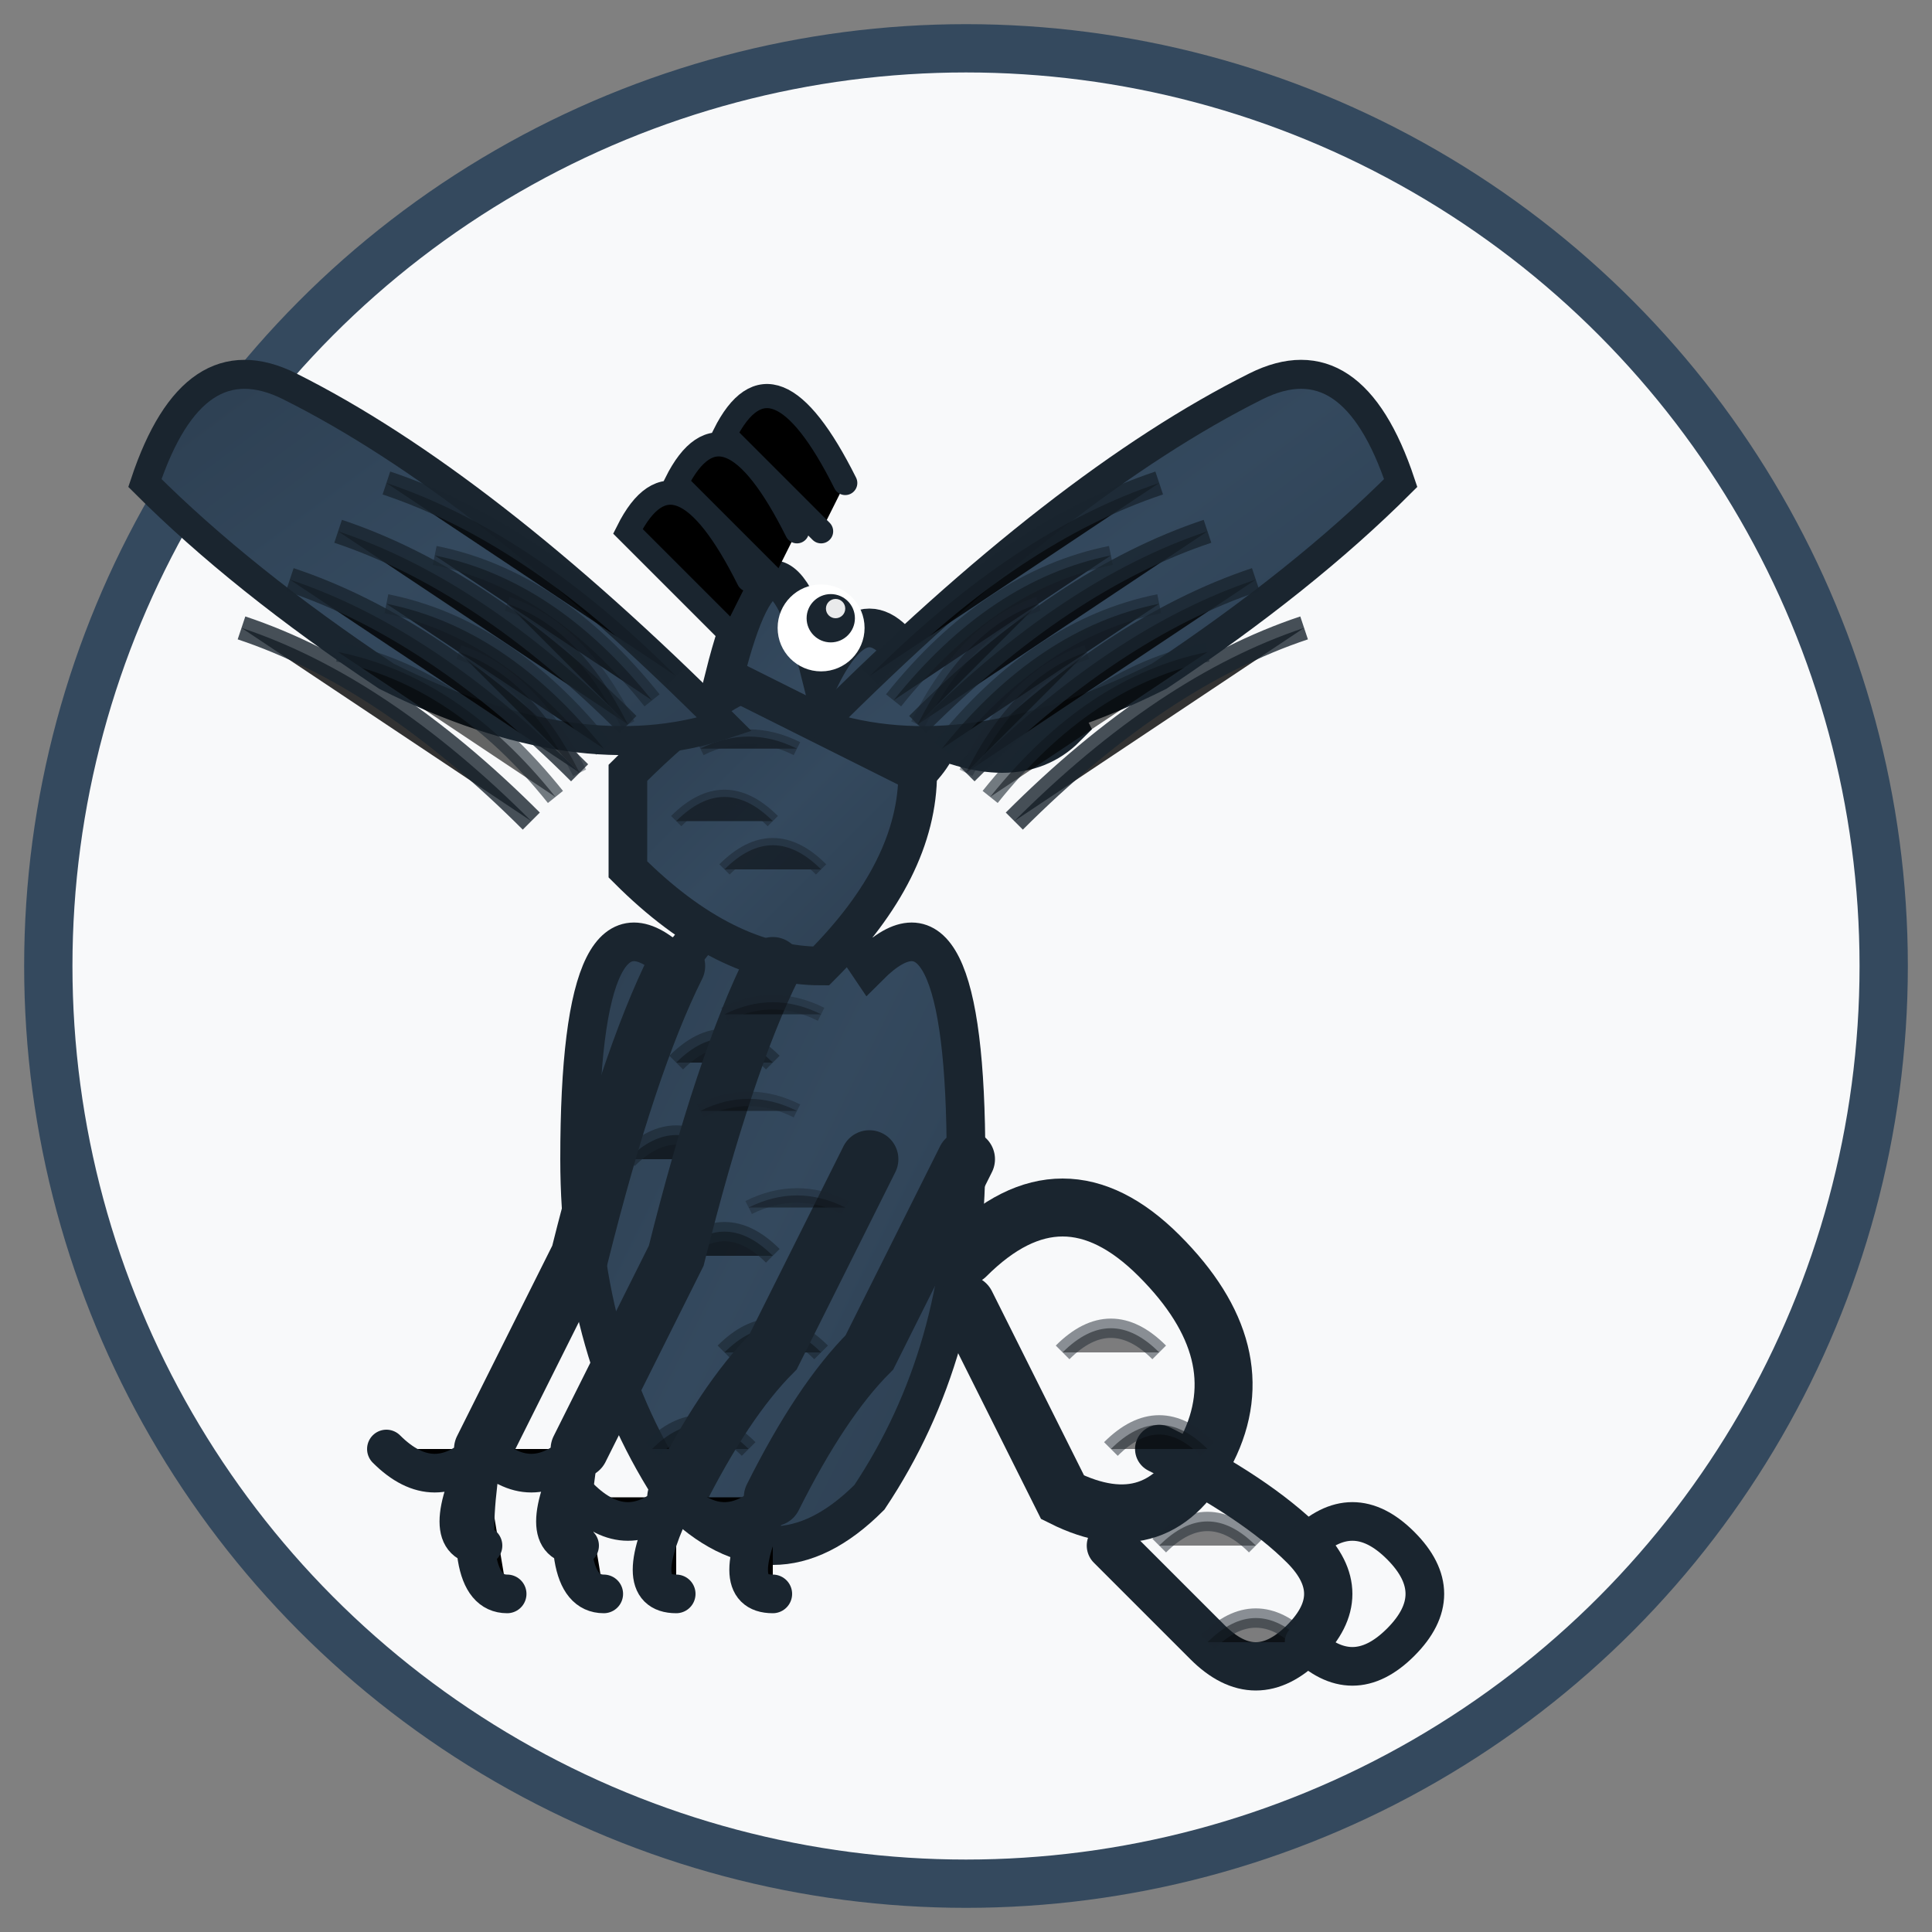 <svg xmlns="http://www.w3.org/2000/svg" viewBox="0 0 40 40" width="40" height="40">
  <rect x="0" y="0" width="40" height="40" fill="#808080" stroke="none"/>
  <defs>
    <linearGradient id="griffinGradientHeader" x1="0%" y1="0%" x2="100%" y2="100%">
      <stop offset="0%" style="stop-color:#2c3e50;stop-opacity:1" />
      <stop offset="50%" style="stop-color:#34495e;stop-opacity:1" />
      <stop offset="100%" style="stop-color:#2c3e50;stop-opacity:1" />
    </linearGradient>
  </defs>
  
  <!-- Background circle -->
  <circle cx="20" cy="20" r="19" fill="#f8f9fa" stroke="#34495e" stroke-width="1"/>
  
  <!-- Griffin main body (detailed rampant stance matching original) -->
  <path d="M14 20 Q12 18 12 24 Q12 28 14 31 Q16 33 18 31 Q20 28 20 24 Q20 18 18 20 Q16 17 14 20 Z" 
        fill="url(#griffinGradientHeader)" 
        stroke="#1a252f" 
        stroke-width="0.8"/>
  
  <!-- Body muscle definition and fur texture -->
  <path d="M14 22 Q15 21 16 22 M13 24 Q14 23 15 24 M14 26 Q15 25 16 26 M15 28 Q16 27 17 28 M13.5 30 Q14.5 29 15.5 30" 
        stroke="#1a252f" 
        stroke-width="0.4" 
        opacity="0.6"/>
  
  <!-- Griffin chest with detailed musculature -->
  <path d="M13 16 Q15 14 16 14 Q17 14 19 16 Q19 18 17 20 Q15 20 13 18 Q13 16 13 16 Z" 
        fill="url(#griffinGradientHeader)" 
        stroke="#1a252f" 
        stroke-width="0.8"/>
  
  <!-- Chest muscle lines -->
  <path d="M14 17 Q15 16 16 17 M15 18 Q16 17 17 18 M14.5 15.5 Q15.5 15 16.5 15.5" 
        stroke="#1a252f" 
        stroke-width="0.3" 
        opacity="0.5"/>
  
  <!-- Griffin eagle head with fine detail -->
  <path d="M15 14 Q16 10 17 14 Q18 12 19 14 Q20 15 19 16 Q17 15 15 14 Z" 
        fill="url(#griffinGradientHeader)" 
        stroke="#1a252f" 
        stroke-width="0.8"/>
  
  <!-- Detailed curved beak matching original -->
  <path d="M19 14 Q21 13 22 15 Q21 16 19 15" 
        fill="none" 
        stroke="#1a252f" 
        stroke-width="1" 
        stroke-linecap="round"/>
  
  <!-- Beak detail and nostril -->
  <circle cx="20.5" cy="14.5" r="0.3" fill="#1a252f" opacity="0.7"/>
  
  <!-- Eye with detailed iris and highlight -->
  <circle cx="17" cy="13" r="0.9" fill="#ffffff"/>
  <circle cx="17.2" cy="12.8" r="0.5" fill="#1a252f"/>
  <circle cx="17.3" cy="12.6" r="0.2" fill="#ffffff" opacity="0.9"/>
  
  <!-- Head crest and mane feathers -->
  <path d="M15.5 12 Q14 9 13 11 Q14 12 15 13 M16.5 11 Q15 8 14 10 Q15 11 16 12 M17.5 10 Q16 7 15 9 Q16 10 17 11" 
        stroke="#1a252f" 
        stroke-width="0.5" 
        stroke-linecap="round"/>
  
  <!-- Detailed left wing with intricate feather work -->
  <path d="M15 15 Q10 10 6 8 Q4 7 3 10 Q5 12 8 14 Q12 16 15 15 Z" 
        fill="url(#griffinGradientHeader)" 
        stroke="#1a252f" 
        stroke-width="0.6"/>
  
  <!-- Left wing primary feathers (outer layer) -->
  <path d="M14 14 Q11 11 8 10 M13 15 Q10 12 7 11 M12 16 Q9 13 6 12 M11 17 Q8 14 5 13" 
        stroke="#1a252f" 
        stroke-width="0.5" 
        opacity="0.8"/>
  
  <!-- Left wing secondary feathers (middle layer) -->
  <path d="M13.5 14.5 Q11.5 12 9 11.5 M12.5 15.5 Q10.5 13 8 12.5 M11.5 16.5 Q9.5 14 7 13.5" 
        stroke="#1a252f" 
        stroke-width="0.4" 
        opacity="0.6"/>
  
  <!-- Left wing tertiary feathers (inner layer) -->
  <path d="M13 15 Q12 13 10.5 12.5 M12 16 Q11 14 9.5 13.5" 
        stroke="#1a252f" 
        stroke-width="0.3" 
        opacity="0.4"/>
  
  <!-- Detailed right wing with intricate feather work -->
  <path d="M17 15 Q22 10 26 8 Q28 7 29 10 Q27 12 24 14 Q20 16 17 15 Z" 
        fill="url(#griffinGradientHeader)" 
        stroke="#1a252f" 
        stroke-width="0.6"/>
  
  <!-- Right wing primary feathers (outer layer) -->
  <path d="M18 14 Q21 11 24 10 M19 15 Q22 12 25 11 M20 16 Q23 13 26 12 M21 17 Q24 14 27 13" 
        stroke="#1a252f" 
        stroke-width="0.5" 
        opacity="0.8"/>
  
  <!-- Right wing secondary feathers (middle layer) -->
  <path d="M18.5 14.5 Q20.5 12 23 11.5 M19.5 15.5 Q21.5 13 24 12.5 M20.5 16.5 Q22.5 14 25 13.5" 
        stroke="#1a252f" 
        stroke-width="0.4" 
        opacity="0.6"/>
  
  <!-- Right wing tertiary feathers (inner layer) -->
  <path d="M19 15 Q20 13 21.5 12.5 M20 16 Q21 14 22.5 13.5" 
        stroke="#1a252f" 
        stroke-width="0.3" 
        opacity="0.4"/>
  
  <!-- Front legs with detailed eagle talons -->
  <path d="M14 20 Q13 22 12 26 Q11 28 10 30" 
        stroke="#1a252f" 
        stroke-width="1.2" 
        stroke-linecap="round" 
        fill="none"/>
  
  <path d="M16 20 Q15 22 14 26 Q13 28 12 30" 
        stroke="#1a252f" 
        stroke-width="1.2" 
        stroke-linecap="round" 
        fill="none"/>
  
  <!-- Detailed front talons with individual curved claws -->
  <path d="M10 30 Q9 31 8 30 M10 30 Q9 32 10 32 M10 30 Q9.5 33 10.5 33 M12 30 Q11 31 10 30 M12 30 Q11 32 12 32 M12 30 Q11.5 33 12.5 33" 
        stroke="#1a252f" 
        stroke-width="0.8" 
        stroke-linecap="round"/>
  
  <!-- Back legs with lion-like paws -->
  <path d="M18 24 Q17 26 16 28 Q15 29 14 31" 
        stroke="#1a252f" 
        stroke-width="1.2" 
        stroke-linecap="round" 
        fill="none"/>
  
  <path d="M20 24 Q19 26 18 28 Q17 29 16 31" 
        stroke="#1a252f" 
        stroke-width="1.2" 
        stroke-linecap="round" 
        fill="none"/>
  
  <!-- Back paw details -->
  <path d="M14 31 Q13 32 12 31 M14 31 Q13 33 14 33 M16 31 Q15 32 14 31 M16 31 Q15 33 16 33" 
        stroke="#1a252f" 
        stroke-width="0.8" 
        stroke-linecap="round"/>
  
  <!-- Flowing curved tail with detailed fur texture -->
  <path d="M20 26 Q22 24 24 26 Q26 28 25 30 Q24 32 22 31 Q21 29 20 27" 
        fill="none" 
        stroke="#1a252f" 
        stroke-width="1.2" 
        stroke-linecap="round"/>
  
  <!-- Tail continuation and S-curve -->
  <path d="M24 30 Q26 31 27 32 Q28 33 27 34 Q26 35 25 34 Q24 33 23 32" 
        fill="none" 
        stroke="#1a252f" 
        stroke-width="1" 
        stroke-linecap="round"/>
  
  <!-- Tail fur texture lines -->
  <path d="M22 28 Q23 27 24 28 M23 30 Q24 29 25 30 M24 32 Q25 31 26 32 M25 34 Q26 33 27 34" 
        stroke="#1a252f" 
        stroke-width="0.4" 
        opacity="0.5"/>
  
  <!-- Tail tuft detail -->
  <path d="M27 34 Q28 35 29 34 Q30 33 29 32 Q28 31 27 32" 
        fill="none" 
        stroke="#1a252f" 
        stroke-width="0.8" 
        stroke-linecap="round"/>
  
  <!-- Additional fur details on body -->
  <path d="M15 21 Q16 20.5 17 21 M14.5 23 Q15.5 22.5 16.5 23 M15.5 25 Q16.5 24.5 17.5 25" 
        stroke="#1a252f" 
        stroke-width="0.3" 
        opacity="0.4"/>
  
</svg>